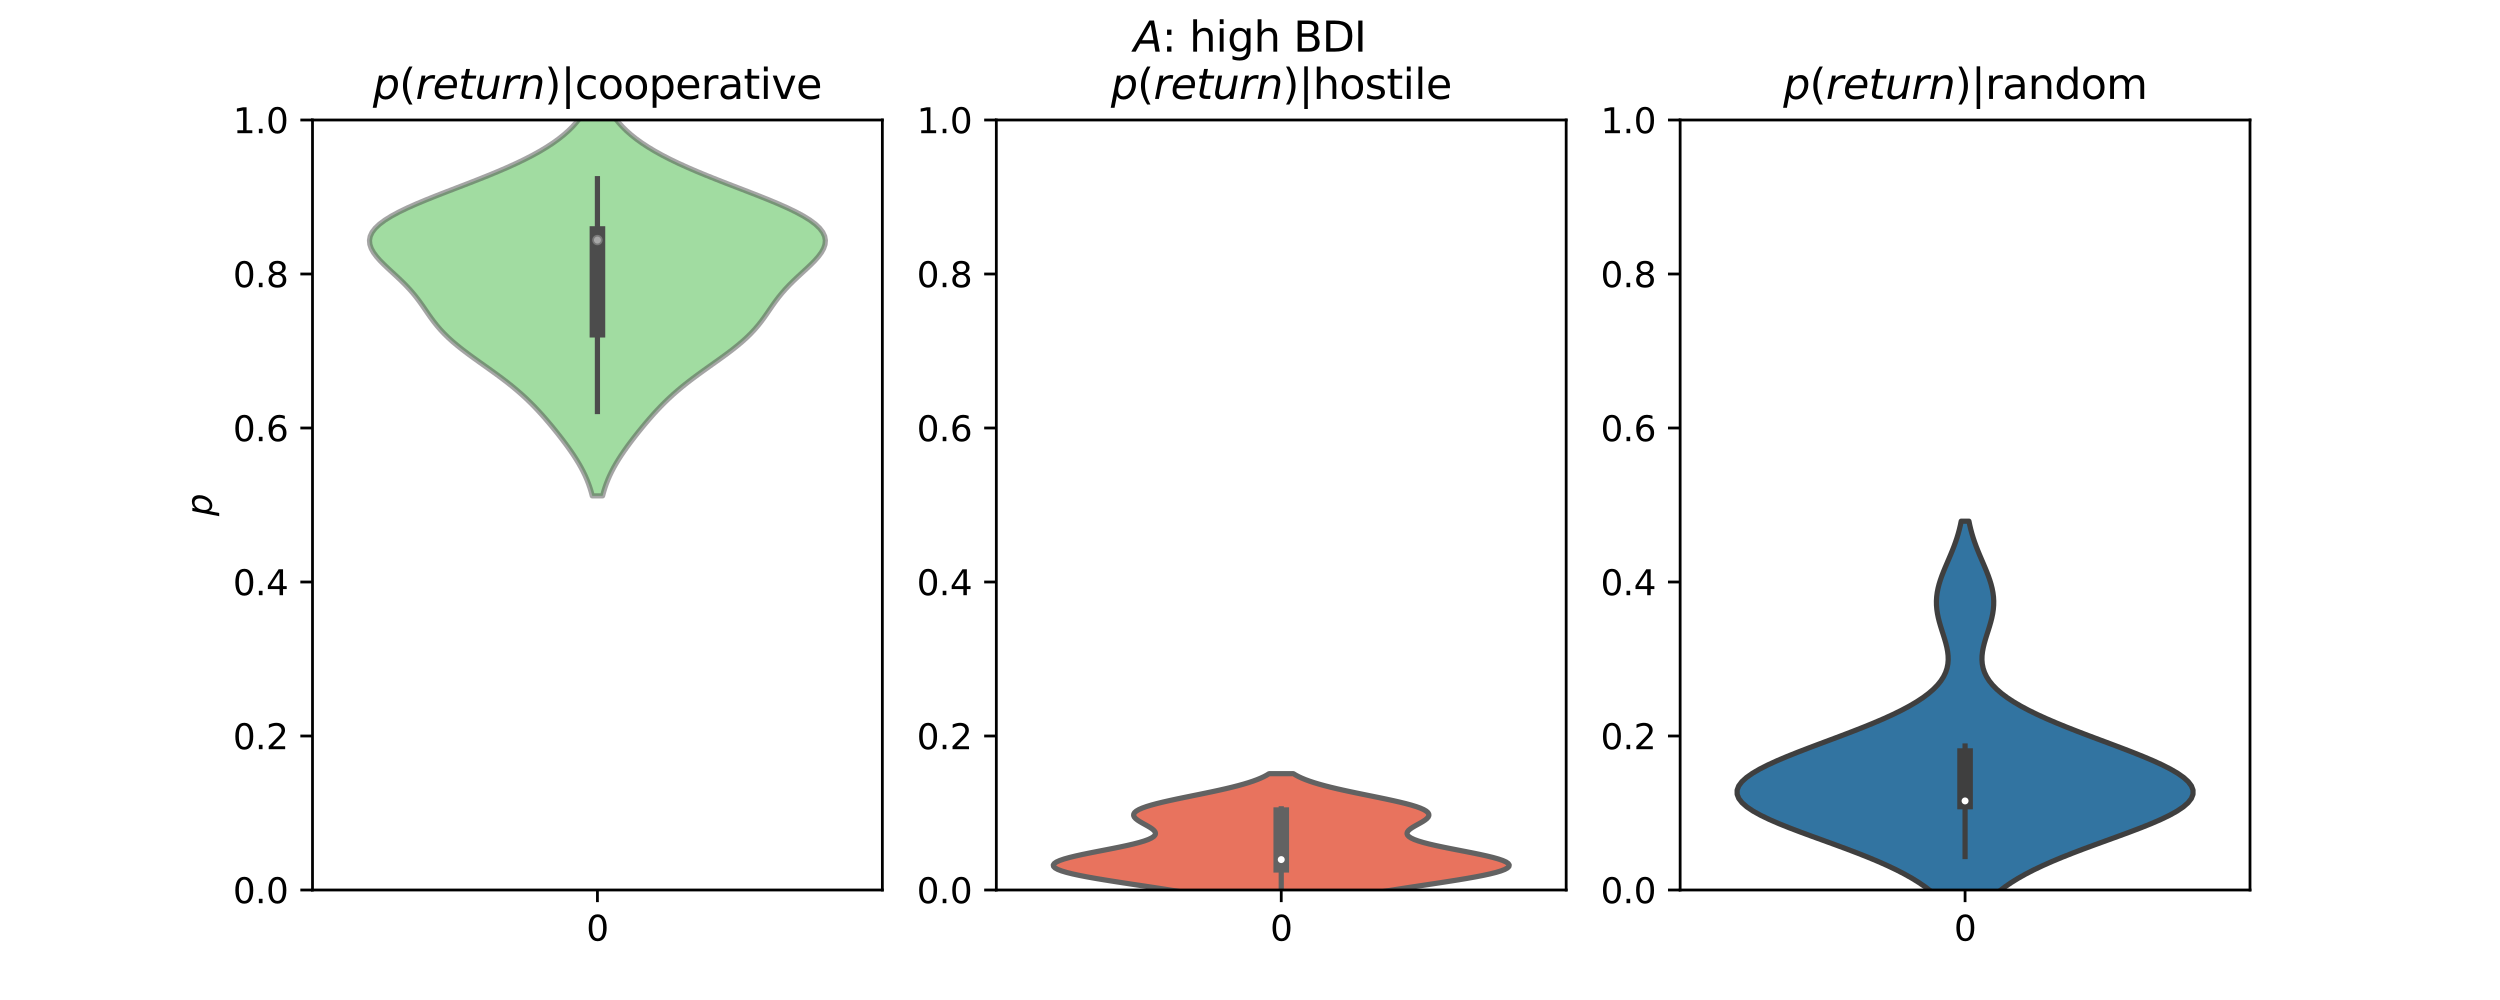 <?xml version="1.0" encoding="utf-8" standalone="no"?>
<!DOCTYPE svg PUBLIC "-//W3C//DTD SVG 1.1//EN"
  "http://www.w3.org/Graphics/SVG/1.1/DTD/svg11.dtd">
<svg xmlns:xlink="http://www.w3.org/1999/xlink" width="720pt" height="288pt" viewBox="0 0 720 288" xmlns="http://www.w3.org/2000/svg" version="1.1">
 <defs>
  <style type="text/css">*{stroke-linejoin: round; stroke-linecap: butt}</style>
 </defs>
 <g id="figure_1">
  <g id="patch_1">
   <path d="M 0 288 
L 720 288 
L 720 0 
L 0 0 
z
" style="fill: #ffffff"/>
  </g>
  <g id="axes_1">
   <g id="patch_2">
    <path d="M 90 256.32 
L 254.118 256.32 
L 254.118 34.56 
L 90 34.56 
z
" style="fill: #ffffff"/>
   </g>
   <g id="PolyCollection_1">
    <defs>
     <path id="m0f8fff7cad" d="M 173.548 -145.197 
L 170.57 -145.197 
L 170.258 -146.364 
L 169.899 -147.532 
L 169.491 -148.7 
L 169.032 -149.868 
L 168.521 -151.036 
L 167.958 -152.204 
L 167.344 -153.372 
L 166.68 -154.54 
L 165.969 -155.708 
L 165.216 -156.876 
L 164.424 -158.044 
L 163.597 -159.212 
L 162.739 -160.379 
L 161.855 -161.547 
L 160.948 -162.715 
L 160.018 -163.883 
L 159.067 -165.051 
L 158.094 -166.219 
L 157.095 -167.387 
L 156.066 -168.555 
L 155.001 -169.723 
L 153.894 -170.891 
L 152.738 -172.059 
L 151.527 -173.227 
L 150.254 -174.395 
L 148.916 -175.562 
L 147.513 -176.73 
L 146.044 -177.898 
L 144.517 -179.066 
L 142.938 -180.234 
L 141.322 -181.402 
L 139.682 -182.57 
L 138.036 -183.738 
L 136.405 -184.906 
L 134.808 -186.074 
L 133.264 -187.242 
L 131.79 -188.41 
L 130.401 -189.577 
L 129.107 -190.745 
L 127.912 -191.913 
L 126.815 -193.081 
L 125.81 -194.249 
L 124.885 -195.417 
L 124.023 -196.585 
L 123.202 -197.753 
L 122.4 -198.921 
L 121.593 -200.089 
L 120.756 -201.257 
L 119.87 -202.425 
L 118.919 -203.593 
L 117.893 -204.76 
L 116.79 -205.928 
L 115.615 -207.096 
L 114.384 -208.264 
L 113.119 -209.432 
L 111.852 -210.6 
L 110.619 -211.768 
L 109.463 -212.936 
L 108.43 -214.104 
L 107.566 -215.272 
L 106.915 -216.44 
L 106.519 -217.608 
L 106.412 -218.775 
L 106.622 -219.943 
L 107.168 -221.111 
L 108.059 -222.279 
L 109.294 -223.447 
L 110.862 -224.615 
L 112.743 -225.783 
L 114.909 -226.951 
L 117.325 -228.119 
L 119.951 -229.287 
L 122.745 -230.455 
L 125.662 -231.623 
L 128.658 -232.791 
L 131.691 -233.958 
L 134.72 -235.126 
L 137.711 -236.294 
L 140.63 -237.462 
L 143.453 -238.63 
L 146.158 -239.798 
L 148.726 -240.966 
L 151.147 -242.134 
L 153.412 -243.302 
L 155.517 -244.47 
L 157.459 -245.638 
L 159.241 -246.806 
L 160.865 -247.973 
L 162.336 -249.141 
L 163.661 -250.309 
L 164.848 -251.477 
L 165.903 -252.645 
L 166.836 -253.813 
L 167.656 -254.981 
L 168.371 -256.149 
L 168.99 -257.317 
L 169.523 -258.485 
L 169.979 -259.653 
L 170.365 -260.821 
L 173.753 -260.821 
L 173.753 -260.821 
L 174.139 -259.653 
L 174.594 -258.485 
L 175.127 -257.317 
L 175.747 -256.149 
L 176.462 -254.981 
L 177.282 -253.813 
L 178.215 -252.645 
L 179.27 -251.477 
L 180.456 -250.309 
L 181.781 -249.141 
L 183.253 -247.973 
L 184.877 -246.806 
L 186.659 -245.638 
L 188.601 -244.47 
L 190.705 -243.302 
L 192.97 -242.134 
L 195.391 -240.966 
L 197.96 -239.798 
L 200.664 -238.63 
L 203.487 -237.462 
L 206.407 -236.294 
L 209.397 -235.126 
L 212.427 -233.958 
L 215.459 -232.791 
L 218.456 -231.623 
L 221.373 -230.455 
L 224.167 -229.287 
L 226.793 -228.119 
L 229.209 -226.951 
L 231.375 -225.783 
L 233.256 -224.615 
L 234.824 -223.447 
L 236.058 -222.279 
L 236.949 -221.111 
L 237.496 -219.943 
L 237.706 -218.775 
L 237.599 -217.608 
L 237.203 -216.44 
L 236.552 -215.272 
L 235.687 -214.104 
L 234.654 -212.936 
L 233.499 -211.768 
L 232.266 -210.6 
L 230.998 -209.432 
L 229.734 -208.264 
L 228.502 -207.096 
L 227.328 -205.928 
L 226.225 -204.76 
L 225.199 -203.593 
L 224.248 -202.425 
L 223.362 -201.257 
L 222.525 -200.089 
L 221.717 -198.921 
L 220.916 -197.753 
L 220.095 -196.585 
L 219.233 -195.417 
L 218.308 -194.249 
L 217.303 -193.081 
L 216.206 -191.913 
L 215.011 -190.745 
L 213.716 -189.577 
L 212.327 -188.41 
L 210.854 -187.242 
L 209.31 -186.074 
L 207.712 -184.906 
L 206.081 -183.738 
L 204.436 -182.57 
L 202.796 -181.402 
L 201.179 -180.234 
L 199.601 -179.066 
L 198.073 -177.898 
L 196.605 -176.73 
L 195.201 -175.562 
L 193.864 -174.395 
L 192.591 -173.227 
L 191.379 -172.059 
L 190.223 -170.891 
L 189.117 -169.723 
L 188.052 -168.555 
L 187.023 -167.387 
L 186.024 -166.219 
L 185.05 -165.051 
L 184.099 -163.883 
L 183.17 -162.715 
L 182.262 -161.547 
L 181.378 -160.379 
L 180.521 -159.212 
L 179.694 -158.044 
L 178.902 -156.876 
L 178.148 -155.708 
L 177.438 -154.54 
L 176.774 -153.372 
L 176.16 -152.204 
L 175.597 -151.036 
L 175.086 -149.868 
L 174.627 -148.7 
L 174.219 -147.532 
L 173.86 -146.364 
L 173.548 -145.197 
z
" style="stroke: #4c4c4c; stroke-opacity: 0.5; stroke-width: 1.5"/>
    </defs>
    <g clip-path="url(#pe99c6ba0ec)">
     <use xlink:href="#m0f8fff7cad" x="0" y="288" style="fill: #45ba45; fill-opacity: 0.5; stroke: #4c4c4c; stroke-opacity: 0.5; stroke-width: 1.5"/>
    </g>
   </g>
   <g id="matplotlib.axis_1">
    <g id="xtick_1">
     <g id="line2d_1">
      <defs>
       <path id="me03b1d74cc" d="M 0 0 
L 0 3.5 
" style="stroke: #000000; stroke-width: 0.8"/>
      </defs>
      <g>
       <use xlink:href="#me03b1d74cc" x="172.059" y="256.32" style="stroke: #000000; stroke-width: 0.8"/>
      </g>
     </g>
     <g id="text_1">
      <!-- 0 -->
      <g transform="translate(168.878 270.918) scale(0.1 -0.1)">
       <defs>
        <path id="DejaVuSans-30" d="M 2034 4250 
Q 1547 4250 1301 3770 
Q 1056 3291 1056 2328 
Q 1056 1369 1301 889 
Q 1547 409 2034 409 
Q 2525 409 2770 889 
Q 3016 1369 3016 2328 
Q 3016 3291 2770 3770 
Q 2525 4250 2034 4250 
z
M 2034 4750 
Q 2819 4750 3233 4129 
Q 3647 3509 3647 2328 
Q 3647 1150 3233 529 
Q 2819 -91 2034 -91 
Q 1250 -91 836 529 
Q 422 1150 422 2328 
Q 422 3509 836 4129 
Q 1250 4750 2034 4750 
z
" transform="scale(0.016)"/>
       </defs>
       <use xlink:href="#DejaVuSans-30"/>
      </g>
     </g>
    </g>
   </g>
   <g id="matplotlib.axis_2">
    <g id="ytick_1">
     <g id="line2d_2">
      <defs>
       <path id="m81d848ef75" d="M 0 0 
L -3.5 0 
" style="stroke: #000000; stroke-width: 0.8"/>
      </defs>
      <g>
       <use xlink:href="#m81d848ef75" x="90" y="256.32" style="stroke: #000000; stroke-width: 0.8"/>
      </g>
     </g>
     <g id="text_2">
      <!-- 0.0 -->
      <g transform="translate(67.097 260.119) scale(0.1 -0.1)">
       <defs>
        <path id="DejaVuSans-2e" d="M 684 794 
L 1344 794 
L 1344 0 
L 684 0 
L 684 794 
z
" transform="scale(0.016)"/>
       </defs>
       <use xlink:href="#DejaVuSans-30"/>
       <use xlink:href="#DejaVuSans-2e" x="63.623"/>
       <use xlink:href="#DejaVuSans-30" x="95.41"/>
      </g>
     </g>
    </g>
    <g id="ytick_2">
     <g id="line2d_3">
      <g>
       <use xlink:href="#m81d848ef75" x="90" y="211.968" style="stroke: #000000; stroke-width: 0.8"/>
      </g>
     </g>
     <g id="text_3">
      <!-- 0.2 -->
      <g transform="translate(67.097 215.767) scale(0.1 -0.1)">
       <defs>
        <path id="DejaVuSans-32" d="M 1228 531 
L 3431 531 
L 3431 0 
L 469 0 
L 469 531 
Q 828 903 1448 1529 
Q 2069 2156 2228 2338 
Q 2531 2678 2651 2914 
Q 2772 3150 2772 3378 
Q 2772 3750 2511 3984 
Q 2250 4219 1831 4219 
Q 1534 4219 1204 4116 
Q 875 4013 500 3803 
L 500 4441 
Q 881 4594 1212 4672 
Q 1544 4750 1819 4750 
Q 2544 4750 2975 4387 
Q 3406 4025 3406 3419 
Q 3406 3131 3298 2873 
Q 3191 2616 2906 2266 
Q 2828 2175 2409 1742 
Q 1991 1309 1228 531 
z
" transform="scale(0.016)"/>
       </defs>
       <use xlink:href="#DejaVuSans-30"/>
       <use xlink:href="#DejaVuSans-2e" x="63.623"/>
       <use xlink:href="#DejaVuSans-32" x="95.41"/>
      </g>
     </g>
    </g>
    <g id="ytick_3">
     <g id="line2d_4">
      <g>
       <use xlink:href="#m81d848ef75" x="90" y="167.616" style="stroke: #000000; stroke-width: 0.8"/>
      </g>
     </g>
     <g id="text_4">
      <!-- 0.4 -->
      <g transform="translate(67.097 171.415) scale(0.1 -0.1)">
       <defs>
        <path id="DejaVuSans-34" d="M 2419 4116 
L 825 1625 
L 2419 1625 
L 2419 4116 
z
M 2253 4666 
L 3047 4666 
L 3047 1625 
L 3713 1625 
L 3713 1100 
L 3047 1100 
L 3047 0 
L 2419 0 
L 2419 1100 
L 313 1100 
L 313 1709 
L 2253 4666 
z
" transform="scale(0.016)"/>
       </defs>
       <use xlink:href="#DejaVuSans-30"/>
       <use xlink:href="#DejaVuSans-2e" x="63.623"/>
       <use xlink:href="#DejaVuSans-34" x="95.41"/>
      </g>
     </g>
    </g>
    <g id="ytick_4">
     <g id="line2d_5">
      <g>
       <use xlink:href="#m81d848ef75" x="90" y="123.264" style="stroke: #000000; stroke-width: 0.8"/>
      </g>
     </g>
     <g id="text_5">
      <!-- 0.6 -->
      <g transform="translate(67.097 127.063) scale(0.1 -0.1)">
       <defs>
        <path id="DejaVuSans-36" d="M 2113 2584 
Q 1688 2584 1439 2293 
Q 1191 2003 1191 1497 
Q 1191 994 1439 701 
Q 1688 409 2113 409 
Q 2538 409 2786 701 
Q 3034 994 3034 1497 
Q 3034 2003 2786 2293 
Q 2538 2584 2113 2584 
z
M 3366 4563 
L 3366 3988 
Q 3128 4100 2886 4159 
Q 2644 4219 2406 4219 
Q 1781 4219 1451 3797 
Q 1122 3375 1075 2522 
Q 1259 2794 1537 2939 
Q 1816 3084 2150 3084 
Q 2853 3084 3261 2657 
Q 3669 2231 3669 1497 
Q 3669 778 3244 343 
Q 2819 -91 2113 -91 
Q 1303 -91 875 529 
Q 447 1150 447 2328 
Q 447 3434 972 4092 
Q 1497 4750 2381 4750 
Q 2619 4750 2861 4703 
Q 3103 4656 3366 4563 
z
" transform="scale(0.016)"/>
       </defs>
       <use xlink:href="#DejaVuSans-30"/>
       <use xlink:href="#DejaVuSans-2e" x="63.623"/>
       <use xlink:href="#DejaVuSans-36" x="95.41"/>
      </g>
     </g>
    </g>
    <g id="ytick_5">
     <g id="line2d_6">
      <g>
       <use xlink:href="#m81d848ef75" x="90" y="78.912" style="stroke: #000000; stroke-width: 0.8"/>
      </g>
     </g>
     <g id="text_6">
      <!-- 0.8 -->
      <g transform="translate(67.097 82.711) scale(0.1 -0.1)">
       <defs>
        <path id="DejaVuSans-38" d="M 2034 2216 
Q 1584 2216 1326 1975 
Q 1069 1734 1069 1313 
Q 1069 891 1326 650 
Q 1584 409 2034 409 
Q 2484 409 2743 651 
Q 3003 894 3003 1313 
Q 3003 1734 2745 1975 
Q 2488 2216 2034 2216 
z
M 1403 2484 
Q 997 2584 770 2862 
Q 544 3141 544 3541 
Q 544 4100 942 4425 
Q 1341 4750 2034 4750 
Q 2731 4750 3128 4425 
Q 3525 4100 3525 3541 
Q 3525 3141 3298 2862 
Q 3072 2584 2669 2484 
Q 3125 2378 3379 2068 
Q 3634 1759 3634 1313 
Q 3634 634 3220 271 
Q 2806 -91 2034 -91 
Q 1263 -91 848 271 
Q 434 634 434 1313 
Q 434 1759 690 2068 
Q 947 2378 1403 2484 
z
M 1172 3481 
Q 1172 3119 1398 2916 
Q 1625 2713 2034 2713 
Q 2441 2713 2670 2916 
Q 2900 3119 2900 3481 
Q 2900 3844 2670 4047 
Q 2441 4250 2034 4250 
Q 1625 4250 1398 4047 
Q 1172 3844 1172 3481 
z
" transform="scale(0.016)"/>
       </defs>
       <use xlink:href="#DejaVuSans-30"/>
       <use xlink:href="#DejaVuSans-2e" x="63.623"/>
       <use xlink:href="#DejaVuSans-38" x="95.41"/>
      </g>
     </g>
    </g>
    <g id="ytick_6">
     <g id="line2d_7">
      <g>
       <use xlink:href="#m81d848ef75" x="90" y="34.56" style="stroke: #000000; stroke-width: 0.8"/>
      </g>
     </g>
     <g id="text_7">
      <!-- 1.0 -->
      <g transform="translate(67.097 38.359) scale(0.1 -0.1)">
       <defs>
        <path id="DejaVuSans-31" d="M 794 531 
L 1825 531 
L 1825 4091 
L 703 3866 
L 703 4441 
L 1819 4666 
L 2450 4666 
L 2450 531 
L 3481 531 
L 3481 0 
L 794 0 
L 794 531 
z
" transform="scale(0.016)"/>
       </defs>
       <use xlink:href="#DejaVuSans-31"/>
       <use xlink:href="#DejaVuSans-2e" x="63.623"/>
       <use xlink:href="#DejaVuSans-30" x="95.41"/>
      </g>
     </g>
    </g>
    <g id="text_8">
     <!-- $p$ -->
     <g transform="translate(60.997 148.64) rotate(-90) scale(0.1 -0.1)">
      <defs>
       <path id="DejaVuSans-Oblique-70" d="M 3175 2156 
Q 3175 2616 2975 2859 
Q 2775 3103 2400 3103 
Q 2144 3103 1911 2972 
Q 1678 2841 1497 2591 
Q 1319 2344 1212 1994 
Q 1106 1644 1106 1300 
Q 1106 863 1306 627 
Q 1506 391 1875 391 
Q 2147 391 2380 519 
Q 2613 647 2778 891 
Q 2956 1147 3065 1494 
Q 3175 1841 3175 2156 
z
M 1394 2969 
Q 1625 3272 1939 3428 
Q 2253 3584 2638 3584 
Q 3175 3584 3472 3232 
Q 3769 2881 3769 2247 
Q 3769 1728 3584 1258 
Q 3400 788 3053 416 
Q 2822 169 2531 39 
Q 2241 -91 1919 -91 
Q 1547 -91 1294 64 
Q 1041 219 916 525 
L 556 -1331 
L -19 -1331 
L 922 3500 
L 1497 3500 
L 1394 2969 
z
" transform="scale(0.016)"/>
      </defs>
      <use xlink:href="#DejaVuSans-Oblique-70"/>
     </g>
    </g>
   </g>
   <g id="line2d_8">
    <path d="M 172.059 118.52 
L 172.059 51.462 
" clip-path="url(#pe99c6ba0ec)" style="fill: none; stroke: #4c4c4c; stroke-width: 1.5; stroke-linecap: square"/>
   </g>
   <g id="line2d_9">
    <path d="M 172.059 94.964 
L 172.059 67.39 
" clip-path="url(#pe99c6ba0ec)" style="fill: none; stroke: #4c4c4c; stroke-width: 4.5; stroke-linecap: square"/>
   </g>
   <g id="patch_3">
    <path d="M 90 256.32 
L 90 34.56 
" style="fill: none; stroke: #000000; stroke-width: 0.8; stroke-linejoin: miter; stroke-linecap: square"/>
   </g>
   <g id="patch_4">
    <path d="M 254.118 256.32 
L 254.118 34.56 
" style="fill: none; stroke: #000000; stroke-width: 0.8; stroke-linejoin: miter; stroke-linecap: square"/>
   </g>
   <g id="patch_5">
    <path d="M 90 256.32 
L 254.118 256.32 
" style="fill: none; stroke: #000000; stroke-width: 0.8; stroke-linejoin: miter; stroke-linecap: square"/>
   </g>
   <g id="patch_6">
    <path d="M 90 34.56 
L 254.118 34.56 
" style="fill: none; stroke: #000000; stroke-width: 0.8; stroke-linejoin: miter; stroke-linecap: square"/>
   </g>
   <g id="PathCollection_1">
    <defs>
     <path id="mb2cded5c9d" d="M 0 1.5 
C 0.398 1.5 0.779 1.342 1.061 1.061 
C 1.342 0.779 1.5 0.398 1.5 0 
C 1.5 -0.398 1.342 -0.779 1.061 -1.061 
C 0.779 -1.342 0.398 -1.5 0 -1.5 
C -0.398 -1.5 -0.779 -1.342 -1.061 -1.061 
C -1.342 -0.779 -1.5 -0.398 -1.5 0 
C -1.5 0.398 -1.342 0.779 -1.061 1.061 
C -0.779 1.342 -0.398 1.5 0 1.5 
z
" style="stroke: #4c4c4c; stroke-opacity: 0.5"/>
    </defs>
    <g clip-path="url(#pe99c6ba0ec)">
     <use xlink:href="#mb2cded5c9d" x="172.059" y="69.138" style="fill: #ffffff; fill-opacity: 0.5; stroke: #4c4c4c; stroke-opacity: 0.5"/>
    </g>
   </g>
   <g id="text_9">
    <!-- $p(return)$|cooperative -->
    <g transform="translate(107.379 28.56) scale(0.12 -0.12)">
     <defs>
      <path id="DejaVuSans-28" d="M 1984 4856 
Q 1566 4138 1362 3434 
Q 1159 2731 1159 2009 
Q 1159 1288 1364 580 
Q 1569 -128 1984 -844 
L 1484 -844 
Q 1016 -109 783 600 
Q 550 1309 550 2009 
Q 550 2706 781 3412 
Q 1013 4119 1484 4856 
L 1984 4856 
z
" transform="scale(0.016)"/>
      <path id="DejaVuSans-Oblique-72" d="M 2853 2969 
Q 2766 3016 2653 3041 
Q 2541 3066 2413 3066 
Q 1953 3066 1609 2717 
Q 1266 2369 1153 1784 
L 800 0 
L 225 0 
L 909 3500 
L 1484 3500 
L 1375 2956 
Q 1603 3259 1920 3421 
Q 2238 3584 2597 3584 
Q 2691 3584 2781 3573 
Q 2872 3563 2963 3538 
L 2853 2969 
z
" transform="scale(0.016)"/>
      <path id="DejaVuSans-Oblique-65" d="M 3078 2063 
Q 3088 2113 3092 2166 
Q 3097 2219 3097 2272 
Q 3097 2653 2873 2875 
Q 2650 3097 2266 3097 
Q 1838 3097 1509 2826 
Q 1181 2556 1013 2059 
L 3078 2063 
z
M 3578 1613 
L 903 1613 
Q 884 1494 878 1425 
Q 872 1356 872 1306 
Q 872 872 1139 634 
Q 1406 397 1894 397 
Q 2269 397 2603 481 
Q 2938 566 3225 728 
L 3116 159 
Q 2806 34 2476 -28 
Q 2147 -91 1806 -91 
Q 1078 -91 686 257 
Q 294 606 294 1247 
Q 294 1794 489 2264 
Q 684 2734 1063 3103 
Q 1306 3334 1642 3459 
Q 1978 3584 2356 3584 
Q 2950 3584 3301 3228 
Q 3653 2872 3653 2272 
Q 3653 2128 3634 1964 
Q 3616 1800 3578 1613 
z
" transform="scale(0.016)"/>
      <path id="DejaVuSans-Oblique-74" d="M 2706 3500 
L 2619 3053 
L 1472 3053 
L 1100 1153 
Q 1081 1047 1072 975 
Q 1063 903 1063 863 
Q 1063 663 1183 572 
Q 1303 481 1569 481 
L 2150 481 
L 2053 0 
L 1503 0 
Q 991 0 739 200 
Q 488 400 488 806 
Q 488 878 497 964 
Q 506 1050 525 1153 
L 897 3053 
L 409 3053 
L 500 3500 
L 978 3500 
L 1172 4494 
L 1747 4494 
L 1556 3500 
L 2706 3500 
z
" transform="scale(0.016)"/>
      <path id="DejaVuSans-Oblique-75" d="M 428 1388 
L 838 3500 
L 1416 3500 
L 1006 1409 
Q 975 1256 961 1147 
Q 947 1038 947 966 
Q 947 700 1109 554 
Q 1272 409 1569 409 
Q 2031 409 2368 721 
Q 2706 1034 2809 1563 
L 3194 3500 
L 3769 3500 
L 3091 0 
L 2516 0 
L 2631 550 
Q 2388 244 2052 76 
Q 1716 -91 1338 -91 
Q 878 -91 622 161 
Q 366 413 366 863 
Q 366 956 381 1097 
Q 397 1238 428 1388 
z
" transform="scale(0.016)"/>
      <path id="DejaVuSans-Oblique-6e" d="M 3566 2113 
L 3156 0 
L 2578 0 
L 2988 2091 
Q 3016 2238 3031 2350 
Q 3047 2463 3047 2528 
Q 3047 2791 2881 2937 
Q 2716 3084 2419 3084 
Q 1956 3084 1622 2776 
Q 1288 2469 1184 1941 
L 800 0 
L 225 0 
L 903 3500 
L 1478 3500 
L 1363 2950 
Q 1603 3253 1940 3418 
Q 2278 3584 2650 3584 
Q 3113 3584 3367 3334 
Q 3622 3084 3622 2631 
Q 3622 2519 3608 2391 
Q 3594 2263 3566 2113 
z
" transform="scale(0.016)"/>
      <path id="DejaVuSans-29" d="M 513 4856 
L 1013 4856 
Q 1481 4119 1714 3412 
Q 1947 2706 1947 2009 
Q 1947 1309 1714 600 
Q 1481 -109 1013 -844 
L 513 -844 
Q 928 -128 1133 580 
Q 1338 1288 1338 2009 
Q 1338 2731 1133 3434 
Q 928 4138 513 4856 
z
" transform="scale(0.016)"/>
      <path id="DejaVuSans-7c" d="M 1344 4891 
L 1344 -1509 
L 813 -1509 
L 813 4891 
L 1344 4891 
z
" transform="scale(0.016)"/>
      <path id="DejaVuSans-63" d="M 3122 3366 
L 3122 2828 
Q 2878 2963 2633 3030 
Q 2388 3097 2138 3097 
Q 1578 3097 1268 2742 
Q 959 2388 959 1747 
Q 959 1106 1268 751 
Q 1578 397 2138 397 
Q 2388 397 2633 464 
Q 2878 531 3122 666 
L 3122 134 
Q 2881 22 2623 -34 
Q 2366 -91 2075 -91 
Q 1284 -91 818 406 
Q 353 903 353 1747 
Q 353 2603 823 3093 
Q 1294 3584 2113 3584 
Q 2378 3584 2631 3529 
Q 2884 3475 3122 3366 
z
" transform="scale(0.016)"/>
      <path id="DejaVuSans-6f" d="M 1959 3097 
Q 1497 3097 1228 2736 
Q 959 2375 959 1747 
Q 959 1119 1226 758 
Q 1494 397 1959 397 
Q 2419 397 2687 759 
Q 2956 1122 2956 1747 
Q 2956 2369 2687 2733 
Q 2419 3097 1959 3097 
z
M 1959 3584 
Q 2709 3584 3137 3096 
Q 3566 2609 3566 1747 
Q 3566 888 3137 398 
Q 2709 -91 1959 -91 
Q 1206 -91 779 398 
Q 353 888 353 1747 
Q 353 2609 779 3096 
Q 1206 3584 1959 3584 
z
" transform="scale(0.016)"/>
      <path id="DejaVuSans-70" d="M 1159 525 
L 1159 -1331 
L 581 -1331 
L 581 3500 
L 1159 3500 
L 1159 2969 
Q 1341 3281 1617 3432 
Q 1894 3584 2278 3584 
Q 2916 3584 3314 3078 
Q 3713 2572 3713 1747 
Q 3713 922 3314 415 
Q 2916 -91 2278 -91 
Q 1894 -91 1617 61 
Q 1341 213 1159 525 
z
M 3116 1747 
Q 3116 2381 2855 2742 
Q 2594 3103 2138 3103 
Q 1681 3103 1420 2742 
Q 1159 2381 1159 1747 
Q 1159 1113 1420 752 
Q 1681 391 2138 391 
Q 2594 391 2855 752 
Q 3116 1113 3116 1747 
z
" transform="scale(0.016)"/>
      <path id="DejaVuSans-65" d="M 3597 1894 
L 3597 1613 
L 953 1613 
Q 991 1019 1311 708 
Q 1631 397 2203 397 
Q 2534 397 2845 478 
Q 3156 559 3463 722 
L 3463 178 
Q 3153 47 2828 -22 
Q 2503 -91 2169 -91 
Q 1331 -91 842 396 
Q 353 884 353 1716 
Q 353 2575 817 3079 
Q 1281 3584 2069 3584 
Q 2775 3584 3186 3129 
Q 3597 2675 3597 1894 
z
M 3022 2063 
Q 3016 2534 2758 2815 
Q 2500 3097 2075 3097 
Q 1594 3097 1305 2825 
Q 1016 2553 972 2059 
L 3022 2063 
z
" transform="scale(0.016)"/>
      <path id="DejaVuSans-72" d="M 2631 2963 
Q 2534 3019 2420 3045 
Q 2306 3072 2169 3072 
Q 1681 3072 1420 2755 
Q 1159 2438 1159 1844 
L 1159 0 
L 581 0 
L 581 3500 
L 1159 3500 
L 1159 2956 
Q 1341 3275 1631 3429 
Q 1922 3584 2338 3584 
Q 2397 3584 2469 3576 
Q 2541 3569 2628 3553 
L 2631 2963 
z
" transform="scale(0.016)"/>
      <path id="DejaVuSans-61" d="M 2194 1759 
Q 1497 1759 1228 1600 
Q 959 1441 959 1056 
Q 959 750 1161 570 
Q 1363 391 1709 391 
Q 2188 391 2477 730 
Q 2766 1069 2766 1631 
L 2766 1759 
L 2194 1759 
z
M 3341 1997 
L 3341 0 
L 2766 0 
L 2766 531 
Q 2569 213 2275 61 
Q 1981 -91 1556 -91 
Q 1019 -91 701 211 
Q 384 513 384 1019 
Q 384 1609 779 1909 
Q 1175 2209 1959 2209 
L 2766 2209 
L 2766 2266 
Q 2766 2663 2505 2880 
Q 2244 3097 1772 3097 
Q 1472 3097 1187 3025 
Q 903 2953 641 2809 
L 641 3341 
Q 956 3463 1253 3523 
Q 1550 3584 1831 3584 
Q 2591 3584 2966 3190 
Q 3341 2797 3341 1997 
z
" transform="scale(0.016)"/>
      <path id="DejaVuSans-74" d="M 1172 4494 
L 1172 3500 
L 2356 3500 
L 2356 3053 
L 1172 3053 
L 1172 1153 
Q 1172 725 1289 603 
Q 1406 481 1766 481 
L 2356 481 
L 2356 0 
L 1766 0 
Q 1100 0 847 248 
Q 594 497 594 1153 
L 594 3053 
L 172 3053 
L 172 3500 
L 594 3500 
L 594 4494 
L 1172 4494 
z
" transform="scale(0.016)"/>
      <path id="DejaVuSans-69" d="M 603 3500 
L 1178 3500 
L 1178 0 
L 603 0 
L 603 3500 
z
M 603 4863 
L 1178 4863 
L 1178 4134 
L 603 4134 
L 603 4863 
z
" transform="scale(0.016)"/>
      <path id="DejaVuSans-76" d="M 191 3500 
L 800 3500 
L 1894 563 
L 2988 3500 
L 3597 3500 
L 2284 0 
L 1503 0 
L 191 3500 
z
" transform="scale(0.016)"/>
     </defs>
     <use xlink:href="#DejaVuSans-Oblique-70" transform="translate(0 0.578)"/>
     <use xlink:href="#DejaVuSans-28" transform="translate(63.477 0.578)"/>
     <use xlink:href="#DejaVuSans-Oblique-72" transform="translate(102.49 0.578)"/>
     <use xlink:href="#DejaVuSans-Oblique-65" transform="translate(143.604 0.578)"/>
     <use xlink:href="#DejaVuSans-Oblique-74" transform="translate(205.127 0.578)"/>
     <use xlink:href="#DejaVuSans-Oblique-75" transform="translate(244.336 0.578)"/>
     <use xlink:href="#DejaVuSans-Oblique-72" transform="translate(307.715 0.578)"/>
     <use xlink:href="#DejaVuSans-Oblique-6e" transform="translate(348.828 0.578)"/>
     <use xlink:href="#DejaVuSans-29" transform="translate(412.207 0.578)"/>
     <use xlink:href="#DejaVuSans-7c" transform="translate(451.221 0.578)"/>
     <use xlink:href="#DejaVuSans-63" transform="translate(484.912 0.578)"/>
     <use xlink:href="#DejaVuSans-6f" transform="translate(539.893 0.578)"/>
     <use xlink:href="#DejaVuSans-6f" transform="translate(601.074 0.578)"/>
     <use xlink:href="#DejaVuSans-70" transform="translate(662.256 0.578)"/>
     <use xlink:href="#DejaVuSans-65" transform="translate(725.732 0.578)"/>
     <use xlink:href="#DejaVuSans-72" transform="translate(787.256 0.578)"/>
     <use xlink:href="#DejaVuSans-61" transform="translate(828.369 0.578)"/>
     <use xlink:href="#DejaVuSans-74" transform="translate(889.648 0.578)"/>
     <use xlink:href="#DejaVuSans-69" transform="translate(928.857 0.578)"/>
     <use xlink:href="#DejaVuSans-76" transform="translate(956.641 0.578)"/>
     <use xlink:href="#DejaVuSans-65" transform="translate(1015.82 0.578)"/>
    </g>
   </g>
  </g>
  <g id="axes_2">
   <g id="patch_7">
    <path d="M 286.941 256.32 
L 451.059 256.32 
L 451.059 34.56 
L 286.941 34.56 
z
" style="fill: #ffffff"/>
   </g>
   <g id="PolyCollection_2">
    <defs>
     <path id="ma80ab6a9e2" d="M 370.811 -22.513 
L 367.189 -22.513 
L 366.816 -22.944 
L 366.382 -23.375 
L 365.878 -23.806 
L 365.298 -24.237 
L 364.634 -24.668 
L 363.878 -25.099 
L 363.023 -25.53 
L 362.059 -25.961 
L 360.981 -26.392 
L 359.781 -26.823 
L 358.453 -27.254 
L 356.992 -27.685 
L 355.392 -28.116 
L 353.651 -28.547 
L 351.767 -28.978 
L 349.741 -29.409 
L 347.575 -29.84 
L 345.275 -30.271 
L 342.847 -30.702 
L 340.303 -31.133 
L 337.657 -31.564 
L 334.925 -31.995 
L 332.129 -32.426 
L 329.292 -32.857 
L 326.442 -33.288 
L 323.609 -33.719 
L 320.826 -34.15 
L 318.129 -34.581 
L 315.553 -35.012 
L 313.135 -35.443 
L 310.912 -35.874 
L 308.92 -36.305 
L 307.191 -36.736 
L 305.755 -37.167 
L 304.637 -37.598 
L 303.857 -38.029 
L 303.427 -38.46 
L 303.353 -38.891 
L 303.634 -39.322 
L 304.261 -39.753 
L 305.216 -40.184 
L 306.474 -40.615 
L 308.003 -41.046 
L 309.765 -41.477 
L 311.714 -41.908 
L 313.804 -42.339 
L 315.982 -42.77 
L 318.197 -43.201 
L 320.395 -43.632 
L 322.526 -44.063 
L 324.543 -44.494 
L 326.401 -44.925 
L 328.063 -45.356 
L 329.5 -45.787 
L 330.688 -46.218 
L 331.612 -46.649 
L 332.267 -47.08 
L 332.656 -47.511 
L 332.789 -47.942 
L 332.687 -48.373 
L 332.375 -48.804 
L 331.888 -49.235 
L 331.262 -49.666 
L 330.54 -50.097 
L 329.767 -50.528 
L 328.988 -50.959 
L 328.248 -51.39 
L 327.591 -51.821 
L 327.055 -52.252 
L 326.677 -52.683 
L 326.487 -53.114 
L 326.509 -53.546 
L 326.759 -53.977 
L 327.248 -54.408 
L 327.978 -54.839 
L 328.945 -55.27 
L 330.139 -55.701 
L 331.543 -56.132 
L 333.135 -56.563 
L 334.89 -56.994 
L 336.779 -57.425 
L 338.771 -57.856 
L 340.836 -58.287 
L 342.94 -58.718 
L 345.055 -59.149 
L 347.151 -59.58 
L 349.203 -60.011 
L 351.188 -60.442 
L 353.086 -60.873 
L 354.881 -61.304 
L 356.561 -61.735 
L 358.119 -62.166 
L 359.548 -62.597 
L 360.847 -63.028 
L 362.017 -63.459 
L 363.061 -63.89 
L 363.985 -64.321 
L 364.795 -64.752 
L 365.498 -65.183 
L 372.502 -65.183 
L 372.502 -65.183 
L 373.205 -64.752 
L 374.015 -64.321 
L 374.939 -63.89 
L 375.983 -63.459 
L 377.153 -63.028 
L 378.452 -62.597 
L 379.881 -62.166 
L 381.439 -61.735 
L 383.119 -61.304 
L 384.914 -60.873 
L 386.812 -60.442 
L 388.797 -60.011 
L 390.849 -59.58 
L 392.945 -59.149 
L 395.06 -58.718 
L 397.164 -58.287 
L 399.229 -57.856 
L 401.221 -57.425 
L 403.11 -56.994 
L 404.865 -56.563 
L 406.457 -56.132 
L 407.861 -55.701 
L 409.055 -55.27 
L 410.022 -54.839 
L 410.752 -54.408 
L 411.241 -53.977 
L 411.491 -53.546 
L 411.513 -53.114 
L 411.323 -52.683 
L 410.945 -52.252 
L 410.409 -51.821 
L 409.752 -51.39 
L 409.012 -50.959 
L 408.233 -50.528 
L 407.46 -50.097 
L 406.738 -49.666 
L 406.112 -49.235 
L 405.625 -48.804 
L 405.313 -48.373 
L 405.211 -47.942 
L 405.344 -47.511 
L 405.733 -47.08 
L 406.388 -46.649 
L 407.312 -46.218 
L 408.5 -45.787 
L 409.937 -45.356 
L 411.599 -44.925 
L 413.457 -44.494 
L 415.474 -44.063 
L 417.605 -43.632 
L 419.803 -43.201 
L 422.018 -42.77 
L 424.196 -42.339 
L 426.286 -41.908 
L 428.235 -41.477 
L 429.997 -41.046 
L 431.526 -40.615 
L 432.784 -40.184 
L 433.739 -39.753 
L 434.366 -39.322 
L 434.647 -38.891 
L 434.573 -38.46 
L 434.143 -38.029 
L 433.363 -37.598 
L 432.245 -37.167 
L 430.809 -36.736 
L 429.08 -36.305 
L 427.088 -35.874 
L 424.865 -35.443 
L 422.447 -35.012 
L 419.871 -34.581 
L 417.174 -34.15 
L 414.391 -33.719 
L 411.558 -33.288 
L 408.708 -32.857 
L 405.871 -32.426 
L 403.075 -31.995 
L 400.343 -31.564 
L 397.697 -31.133 
L 395.153 -30.702 
L 392.725 -30.271 
L 390.425 -29.84 
L 388.259 -29.409 
L 386.233 -28.978 
L 384.349 -28.547 
L 382.608 -28.116 
L 381.008 -27.685 
L 379.547 -27.254 
L 378.219 -26.823 
L 377.019 -26.392 
L 375.941 -25.961 
L 374.977 -25.53 
L 374.122 -25.099 
L 373.366 -24.668 
L 372.702 -24.237 
L 372.122 -23.806 
L 371.618 -23.375 
L 371.184 -22.944 
L 370.811 -22.513 
z
" style="stroke: #626262; stroke-width: 1.5"/>
    </defs>
    <g clip-path="url(#pbc808869a0)">
     <use xlink:href="#ma80ab6a9e2" x="0" y="288" style="fill: #e8735e; stroke: #626262; stroke-width: 1.5"/>
    </g>
   </g>
   <g id="matplotlib.axis_3">
    <g id="xtick_2">
     <g id="line2d_10">
      <g>
       <use xlink:href="#me03b1d74cc" x="369" y="256.32" style="stroke: #000000; stroke-width: 0.8"/>
      </g>
     </g>
     <g id="text_10">
      <!-- 0 -->
      <g transform="translate(365.819 270.918) scale(0.1 -0.1)">
       <use xlink:href="#DejaVuSans-30"/>
      </g>
     </g>
    </g>
   </g>
   <g id="matplotlib.axis_4">
    <g id="ytick_7">
     <g id="line2d_11">
      <g>
       <use xlink:href="#m81d848ef75" x="286.941" y="256.32" style="stroke: #000000; stroke-width: 0.8"/>
      </g>
     </g>
     <g id="text_11">
      <!-- 0.0 -->
      <g transform="translate(264.038 260.119) scale(0.1 -0.1)">
       <use xlink:href="#DejaVuSans-30"/>
       <use xlink:href="#DejaVuSans-2e" x="63.623"/>
       <use xlink:href="#DejaVuSans-30" x="95.41"/>
      </g>
     </g>
    </g>
    <g id="ytick_8">
     <g id="line2d_12">
      <g>
       <use xlink:href="#m81d848ef75" x="286.941" y="211.968" style="stroke: #000000; stroke-width: 0.8"/>
      </g>
     </g>
     <g id="text_12">
      <!-- 0.2 -->
      <g transform="translate(264.038 215.767) scale(0.1 -0.1)">
       <use xlink:href="#DejaVuSans-30"/>
       <use xlink:href="#DejaVuSans-2e" x="63.623"/>
       <use xlink:href="#DejaVuSans-32" x="95.41"/>
      </g>
     </g>
    </g>
    <g id="ytick_9">
     <g id="line2d_13">
      <g>
       <use xlink:href="#m81d848ef75" x="286.941" y="167.616" style="stroke: #000000; stroke-width: 0.8"/>
      </g>
     </g>
     <g id="text_13">
      <!-- 0.4 -->
      <g transform="translate(264.038 171.415) scale(0.1 -0.1)">
       <use xlink:href="#DejaVuSans-30"/>
       <use xlink:href="#DejaVuSans-2e" x="63.623"/>
       <use xlink:href="#DejaVuSans-34" x="95.41"/>
      </g>
     </g>
    </g>
    <g id="ytick_10">
     <g id="line2d_14">
      <g>
       <use xlink:href="#m81d848ef75" x="286.941" y="123.264" style="stroke: #000000; stroke-width: 0.8"/>
      </g>
     </g>
     <g id="text_14">
      <!-- 0.6 -->
      <g transform="translate(264.038 127.063) scale(0.1 -0.1)">
       <use xlink:href="#DejaVuSans-30"/>
       <use xlink:href="#DejaVuSans-2e" x="63.623"/>
       <use xlink:href="#DejaVuSans-36" x="95.41"/>
      </g>
     </g>
    </g>
    <g id="ytick_11">
     <g id="line2d_15">
      <g>
       <use xlink:href="#m81d848ef75" x="286.941" y="78.912" style="stroke: #000000; stroke-width: 0.8"/>
      </g>
     </g>
     <g id="text_15">
      <!-- 0.8 -->
      <g transform="translate(264.038 82.711) scale(0.1 -0.1)">
       <use xlink:href="#DejaVuSans-30"/>
       <use xlink:href="#DejaVuSans-2e" x="63.623"/>
       <use xlink:href="#DejaVuSans-38" x="95.41"/>
      </g>
     </g>
    </g>
    <g id="ytick_12">
     <g id="line2d_16">
      <g>
       <use xlink:href="#m81d848ef75" x="286.941" y="34.56" style="stroke: #000000; stroke-width: 0.8"/>
      </g>
     </g>
     <g id="text_16">
      <!-- 1.0 -->
      <g transform="translate(264.038 38.359) scale(0.1 -0.1)">
       <use xlink:href="#DejaVuSans-31"/>
       <use xlink:href="#DejaVuSans-2e" x="63.623"/>
       <use xlink:href="#DejaVuSans-30" x="95.41"/>
      </g>
     </g>
    </g>
   </g>
   <g id="line2d_17">
    <path d="M 369 255.361 
L 369 232.944 
" clip-path="url(#pbc808869a0)" style="fill: none; stroke: #626262; stroke-width: 1.5; stroke-linecap: square"/>
   </g>
   <g id="line2d_18">
    <path d="M 369 249.059 
L 369 234.755 
" clip-path="url(#pbc808869a0)" style="fill: none; stroke: #626262; stroke-width: 4.5; stroke-linecap: square"/>
   </g>
   <g id="patch_8">
    <path d="M 286.941 256.32 
L 286.941 34.56 
" style="fill: none; stroke: #000000; stroke-width: 0.8; stroke-linejoin: miter; stroke-linecap: square"/>
   </g>
   <g id="patch_9">
    <path d="M 451.059 256.32 
L 451.059 34.56 
" style="fill: none; stroke: #000000; stroke-width: 0.8; stroke-linejoin: miter; stroke-linecap: square"/>
   </g>
   <g id="patch_10">
    <path d="M 286.941 256.32 
L 451.059 256.32 
" style="fill: none; stroke: #000000; stroke-width: 0.8; stroke-linejoin: miter; stroke-linecap: square"/>
   </g>
   <g id="patch_11">
    <path d="M 286.941 34.56 
L 451.059 34.56 
" style="fill: none; stroke: #000000; stroke-width: 0.8; stroke-linejoin: miter; stroke-linecap: square"/>
   </g>
   <g id="PathCollection_2">
    <defs>
     <path id="m35c1930d04" d="M 0 1.5 
C 0.398 1.5 0.779 1.342 1.061 1.061 
C 1.342 0.779 1.5 0.398 1.5 0 
C 1.5 -0.398 1.342 -0.779 1.061 -1.061 
C 0.779 -1.342 0.398 -1.5 0 -1.5 
C -0.398 -1.5 -0.779 -1.342 -1.061 -1.061 
C -1.342 -0.779 -1.5 -0.398 -1.5 0 
C -1.5 0.398 -1.342 0.779 -1.061 1.061 
C -0.779 1.342 -0.398 1.5 0 1.5 
z
" style="stroke: #626262"/>
    </defs>
    <g clip-path="url(#pbc808869a0)">
     <use xlink:href="#m35c1930d04" x="369" y="247.561" style="fill: #ffffff; stroke: #626262"/>
    </g>
   </g>
   <g id="text_17">
    <!-- $p(return)$|hostile -->
    <g transform="translate(319.92 28.56) scale(0.12 -0.12)">
     <defs>
      <path id="DejaVuSans-68" d="M 3513 2113 
L 3513 0 
L 2938 0 
L 2938 2094 
Q 2938 2591 2744 2837 
Q 2550 3084 2163 3084 
Q 1697 3084 1428 2787 
Q 1159 2491 1159 1978 
L 1159 0 
L 581 0 
L 581 4863 
L 1159 4863 
L 1159 2956 
Q 1366 3272 1645 3428 
Q 1925 3584 2291 3584 
Q 2894 3584 3203 3211 
Q 3513 2838 3513 2113 
z
" transform="scale(0.016)"/>
      <path id="DejaVuSans-73" d="M 2834 3397 
L 2834 2853 
Q 2591 2978 2328 3040 
Q 2066 3103 1784 3103 
Q 1356 3103 1142 2972 
Q 928 2841 928 2578 
Q 928 2378 1081 2264 
Q 1234 2150 1697 2047 
L 1894 2003 
Q 2506 1872 2764 1633 
Q 3022 1394 3022 966 
Q 3022 478 2636 193 
Q 2250 -91 1575 -91 
Q 1294 -91 989 -36 
Q 684 19 347 128 
L 347 722 
Q 666 556 975 473 
Q 1284 391 1588 391 
Q 1994 391 2212 530 
Q 2431 669 2431 922 
Q 2431 1156 2273 1281 
Q 2116 1406 1581 1522 
L 1381 1569 
Q 847 1681 609 1914 
Q 372 2147 372 2553 
Q 372 3047 722 3315 
Q 1072 3584 1716 3584 
Q 2034 3584 2315 3537 
Q 2597 3491 2834 3397 
z
" transform="scale(0.016)"/>
      <path id="DejaVuSans-6c" d="M 603 4863 
L 1178 4863 
L 1178 0 
L 603 0 
L 603 4863 
z
" transform="scale(0.016)"/>
     </defs>
     <use xlink:href="#DejaVuSans-Oblique-70" transform="translate(0 0.578)"/>
     <use xlink:href="#DejaVuSans-28" transform="translate(63.477 0.578)"/>
     <use xlink:href="#DejaVuSans-Oblique-72" transform="translate(102.49 0.578)"/>
     <use xlink:href="#DejaVuSans-Oblique-65" transform="translate(143.604 0.578)"/>
     <use xlink:href="#DejaVuSans-Oblique-74" transform="translate(205.127 0.578)"/>
     <use xlink:href="#DejaVuSans-Oblique-75" transform="translate(244.336 0.578)"/>
     <use xlink:href="#DejaVuSans-Oblique-72" transform="translate(307.715 0.578)"/>
     <use xlink:href="#DejaVuSans-Oblique-6e" transform="translate(348.828 0.578)"/>
     <use xlink:href="#DejaVuSans-29" transform="translate(412.207 0.578)"/>
     <use xlink:href="#DejaVuSans-7c" transform="translate(451.221 0.578)"/>
     <use xlink:href="#DejaVuSans-68" transform="translate(484.912 0.578)"/>
     <use xlink:href="#DejaVuSans-6f" transform="translate(548.291 0.578)"/>
     <use xlink:href="#DejaVuSans-73" transform="translate(609.473 0.578)"/>
     <use xlink:href="#DejaVuSans-74" transform="translate(661.572 0.578)"/>
     <use xlink:href="#DejaVuSans-69" transform="translate(700.781 0.578)"/>
     <use xlink:href="#DejaVuSans-6c" transform="translate(728.564 0.578)"/>
     <use xlink:href="#DejaVuSans-65" transform="translate(756.348 0.578)"/>
    </g>
   </g>
  </g>
  <g id="axes_3">
   <g id="patch_12">
    <path d="M 483.882 256.32 
L 648 256.32 
L 648 34.56 
L 483.882 34.56 
z
" style="fill: #ffffff"/>
   </g>
   <g id="PolyCollection_3">
    <defs>
     <path id="md1645d7461" d="M 567.224 -18.096 
L 564.659 -18.096 
L 564.338 -19.306 
L 563.953 -20.516 
L 563.496 -21.726 
L 562.957 -22.937 
L 562.325 -24.147 
L 561.591 -25.357 
L 560.744 -26.567 
L 559.771 -27.777 
L 558.662 -28.987 
L 557.404 -30.198 
L 555.987 -31.408 
L 554.4 -32.618 
L 552.633 -33.828 
L 550.679 -35.038 
L 548.531 -36.248 
L 546.187 -37.458 
L 543.65 -38.669 
L 540.925 -39.879 
L 538.027 -41.089 
L 534.974 -42.299 
L 531.794 -43.509 
L 528.519 -44.719 
L 525.191 -45.93 
L 521.859 -47.14 
L 518.574 -48.35 
L 515.393 -49.56 
L 512.377 -50.77 
L 509.585 -51.98 
L 507.073 -53.191 
L 504.894 -54.401 
L 503.094 -55.611 
L 501.712 -56.821 
L 500.775 -58.031 
L 500.3 -59.241 
L 500.294 -60.451 
L 500.752 -61.662 
L 501.657 -62.872 
L 502.987 -64.082 
L 504.708 -65.292 
L 506.781 -66.502 
L 509.164 -67.712 
L 511.808 -68.923 
L 514.665 -70.133 
L 517.687 -71.343 
L 520.826 -72.553 
L 524.035 -73.763 
L 527.27 -74.973 
L 530.49 -76.183 
L 533.657 -77.394 
L 536.737 -78.604 
L 539.7 -79.814 
L 542.519 -81.024 
L 545.171 -82.234 
L 547.639 -83.444 
L 549.906 -84.655 
L 551.964 -85.865 
L 553.804 -87.075 
L 555.424 -88.285 
L 556.824 -89.495 
L 558.008 -90.705 
L 558.982 -91.916 
L 559.754 -93.126 
L 560.336 -94.336 
L 560.741 -95.546 
L 560.984 -96.756 
L 561.082 -97.966 
L 561.051 -99.176 
L 560.911 -100.387 
L 560.681 -101.597 
L 560.382 -102.807 
L 560.032 -104.017 
L 559.654 -105.227 
L 559.266 -106.437 
L 558.888 -107.648 
L 558.538 -108.858 
L 558.232 -110.068 
L 557.985 -111.278 
L 557.806 -112.488 
L 557.706 -113.698 
L 557.69 -114.908 
L 557.759 -116.119 
L 557.913 -117.329 
L 558.147 -118.539 
L 558.455 -119.749 
L 558.829 -120.959 
L 559.256 -122.169 
L 559.725 -123.38 
L 560.223 -124.59 
L 560.739 -125.8 
L 561.259 -127.01 
L 561.772 -128.22 
L 562.269 -129.43 
L 562.742 -130.641 
L 563.184 -131.851 
L 563.591 -133.061 
L 563.959 -134.271 
L 564.288 -135.481 
L 564.577 -136.691 
L 564.828 -137.901 
L 567.055 -137.901 
L 567.055 -137.901 
L 567.305 -136.691 
L 567.595 -135.481 
L 567.923 -134.271 
L 568.292 -133.061 
L 568.698 -131.851 
L 569.14 -130.641 
L 569.613 -129.43 
L 570.11 -128.22 
L 570.624 -127.01 
L 571.144 -125.8 
L 571.659 -124.59 
L 572.157 -123.38 
L 572.627 -122.169 
L 573.054 -120.959 
L 573.427 -119.749 
L 573.735 -118.539 
L 573.97 -117.329 
L 574.123 -116.119 
L 574.193 -114.908 
L 574.176 -113.698 
L 574.076 -112.488 
L 573.898 -111.278 
L 573.65 -110.068 
L 573.344 -108.858 
L 572.994 -107.648 
L 572.616 -106.437 
L 572.229 -105.227 
L 571.85 -104.017 
L 571.501 -102.807 
L 571.201 -101.597 
L 570.971 -100.387 
L 570.831 -99.176 
L 570.8 -97.966 
L 570.898 -96.756 
L 571.141 -95.546 
L 571.546 -94.336 
L 572.129 -93.126 
L 572.901 -91.916 
L 573.874 -90.705 
L 575.058 -89.495 
L 576.458 -88.285 
L 578.078 -87.075 
L 579.919 -85.865 
L 581.976 -84.655 
L 584.244 -83.444 
L 586.711 -82.234 
L 589.364 -81.024 
L 592.182 -79.814 
L 595.145 -78.604 
L 598.226 -77.394 
L 601.393 -76.183 
L 604.613 -74.973 
L 607.848 -73.763 
L 611.056 -72.553 
L 614.195 -71.343 
L 617.217 -70.133 
L 620.075 -68.923 
L 622.719 -67.712 
L 625.101 -66.502 
L 627.174 -65.292 
L 628.895 -64.082 
L 630.225 -62.872 
L 631.131 -61.662 
L 631.588 -60.451 
L 631.582 -59.241 
L 631.107 -58.031 
L 630.17 -56.821 
L 628.788 -55.611 
L 626.988 -54.401 
L 624.81 -53.191 
L 622.298 -51.98 
L 619.505 -50.77 
L 616.489 -49.56 
L 613.309 -48.35 
L 610.024 -47.14 
L 606.691 -45.93 
L 603.363 -44.719 
L 600.089 -43.509 
L 596.908 -42.299 
L 593.855 -41.089 
L 590.957 -39.879 
L 588.233 -38.669 
L 585.695 -37.458 
L 583.352 -36.248 
L 581.204 -35.038 
L 579.249 -33.828 
L 577.482 -32.618 
L 575.895 -31.408 
L 574.478 -30.198 
L 573.221 -28.987 
L 572.112 -27.777 
L 571.139 -26.567 
L 570.291 -25.357 
L 569.557 -24.147 
L 568.925 -22.937 
L 568.386 -21.726 
L 567.929 -20.516 
L 567.545 -19.306 
L 567.224 -18.096 
z
" style="stroke: #3f3f3f; stroke-width: 1.5"/>
    </defs>
    <g clip-path="url(#p6effb1eef8)">
     <use xlink:href="#md1645d7461" x="0" y="288" style="fill: #3274a1; stroke: #3f3f3f; stroke-width: 1.5"/>
    </g>
   </g>
   <g id="matplotlib.axis_5">
    <g id="xtick_3">
     <g id="line2d_19">
      <g>
       <use xlink:href="#me03b1d74cc" x="565.941" y="256.32" style="stroke: #000000; stroke-width: 0.8"/>
      </g>
     </g>
     <g id="text_18">
      <!-- 0 -->
      <g transform="translate(562.76 270.918) scale(0.1 -0.1)">
       <use xlink:href="#DejaVuSans-30"/>
      </g>
     </g>
    </g>
   </g>
   <g id="matplotlib.axis_6">
    <g id="ytick_13">
     <g id="line2d_20">
      <g>
       <use xlink:href="#m81d848ef75" x="483.882" y="256.32" style="stroke: #000000; stroke-width: 0.8"/>
      </g>
     </g>
     <g id="text_19">
      <!-- 0.0 -->
      <g transform="translate(460.979 260.119) scale(0.1 -0.1)">
       <use xlink:href="#DejaVuSans-30"/>
       <use xlink:href="#DejaVuSans-2e" x="63.623"/>
       <use xlink:href="#DejaVuSans-30" x="95.41"/>
      </g>
     </g>
    </g>
    <g id="ytick_14">
     <g id="line2d_21">
      <g>
       <use xlink:href="#m81d848ef75" x="483.882" y="211.968" style="stroke: #000000; stroke-width: 0.8"/>
      </g>
     </g>
     <g id="text_20">
      <!-- 0.2 -->
      <g transform="translate(460.979 215.767) scale(0.1 -0.1)">
       <use xlink:href="#DejaVuSans-30"/>
       <use xlink:href="#DejaVuSans-2e" x="63.623"/>
       <use xlink:href="#DejaVuSans-32" x="95.41"/>
      </g>
     </g>
    </g>
    <g id="ytick_15">
     <g id="line2d_22">
      <g>
       <use xlink:href="#m81d848ef75" x="483.882" y="167.616" style="stroke: #000000; stroke-width: 0.8"/>
      </g>
     </g>
     <g id="text_21">
      <!-- 0.4 -->
      <g transform="translate(460.979 171.415) scale(0.1 -0.1)">
       <use xlink:href="#DejaVuSans-30"/>
       <use xlink:href="#DejaVuSans-2e" x="63.623"/>
       <use xlink:href="#DejaVuSans-34" x="95.41"/>
      </g>
     </g>
    </g>
    <g id="ytick_16">
     <g id="line2d_23">
      <g>
       <use xlink:href="#m81d848ef75" x="483.882" y="123.264" style="stroke: #000000; stroke-width: 0.8"/>
      </g>
     </g>
     <g id="text_22">
      <!-- 0.6 -->
      <g transform="translate(460.979 127.063) scale(0.1 -0.1)">
       <use xlink:href="#DejaVuSans-30"/>
       <use xlink:href="#DejaVuSans-2e" x="63.623"/>
       <use xlink:href="#DejaVuSans-36" x="95.41"/>
      </g>
     </g>
    </g>
    <g id="ytick_17">
     <g id="line2d_24">
      <g>
       <use xlink:href="#m81d848ef75" x="483.882" y="78.912" style="stroke: #000000; stroke-width: 0.8"/>
      </g>
     </g>
     <g id="text_23">
      <!-- 0.8 -->
      <g transform="translate(460.979 82.711) scale(0.1 -0.1)">
       <use xlink:href="#DejaVuSans-30"/>
       <use xlink:href="#DejaVuSans-2e" x="63.623"/>
       <use xlink:href="#DejaVuSans-38" x="95.41"/>
      </g>
     </g>
    </g>
    <g id="ytick_18">
     <g id="line2d_25">
      <g>
       <use xlink:href="#m81d848ef75" x="483.882" y="34.56" style="stroke: #000000; stroke-width: 0.8"/>
      </g>
     </g>
     <g id="text_24">
      <!-- 1.0 -->
      <g transform="translate(460.979 38.359) scale(0.1 -0.1)">
       <use xlink:href="#DejaVuSans-31"/>
       <use xlink:href="#DejaVuSans-2e" x="63.623"/>
       <use xlink:href="#DejaVuSans-30" x="95.41"/>
      </g>
     </g>
    </g>
   </g>
   <g id="line2d_26">
    <path d="M 565.941 246.684 
L 565.941 214.851 
" clip-path="url(#p6effb1eef8)" style="fill: none; stroke: #3f3f3f; stroke-width: 1.5; stroke-linecap: square"/>
   </g>
   <g id="line2d_27">
    <path d="M 565.941 230.841 
L 565.941 217.753 
" clip-path="url(#p6effb1eef8)" style="fill: none; stroke: #3f3f3f; stroke-width: 4.5; stroke-linecap: square"/>
   </g>
   <g id="patch_13">
    <path d="M 483.882 256.32 
L 483.882 34.56 
" style="fill: none; stroke: #000000; stroke-width: 0.8; stroke-linejoin: miter; stroke-linecap: square"/>
   </g>
   <g id="patch_14">
    <path d="M 648 256.32 
L 648 34.56 
" style="fill: none; stroke: #000000; stroke-width: 0.8; stroke-linejoin: miter; stroke-linecap: square"/>
   </g>
   <g id="patch_15">
    <path d="M 483.882 256.32 
L 648 256.32 
" style="fill: none; stroke: #000000; stroke-width: 0.8; stroke-linejoin: miter; stroke-linecap: square"/>
   </g>
   <g id="patch_16">
    <path d="M 483.882 34.56 
L 648 34.56 
" style="fill: none; stroke: #000000; stroke-width: 0.8; stroke-linejoin: miter; stroke-linecap: square"/>
   </g>
   <g id="PathCollection_3">
    <defs>
     <path id="m160c313121" d="M 0 1.5 
C 0.398 1.5 0.779 1.342 1.061 1.061 
C 1.342 0.779 1.5 0.398 1.5 0 
C 1.5 -0.398 1.342 -0.779 1.061 -1.061 
C 0.779 -1.342 0.398 -1.5 0 -1.5 
C -0.398 -1.5 -0.779 -1.342 -1.061 -1.061 
C -1.342 -0.779 -1.5 -0.398 -1.5 0 
C -1.5 0.398 -1.342 0.779 -1.061 1.061 
C -0.779 1.342 -0.398 1.5 0 1.5 
z
" style="stroke: #3f3f3f"/>
    </defs>
    <g clip-path="url(#p6effb1eef8)">
     <use xlink:href="#m160c313121" x="565.941" y="230.666" style="fill: #ffffff; stroke: #3f3f3f"/>
    </g>
   </g>
   <g id="text_25">
    <!-- $p(return)$|random -->
    <g transform="translate(513.561 28.56) scale(0.12 -0.12)">
     <defs>
      <path id="DejaVuSans-6e" d="M 3513 2113 
L 3513 0 
L 2938 0 
L 2938 2094 
Q 2938 2591 2744 2837 
Q 2550 3084 2163 3084 
Q 1697 3084 1428 2787 
Q 1159 2491 1159 1978 
L 1159 0 
L 581 0 
L 581 3500 
L 1159 3500 
L 1159 2956 
Q 1366 3272 1645 3428 
Q 1925 3584 2291 3584 
Q 2894 3584 3203 3211 
Q 3513 2838 3513 2113 
z
" transform="scale(0.016)"/>
      <path id="DejaVuSans-64" d="M 2906 2969 
L 2906 4863 
L 3481 4863 
L 3481 0 
L 2906 0 
L 2906 525 
Q 2725 213 2448 61 
Q 2172 -91 1784 -91 
Q 1150 -91 751 415 
Q 353 922 353 1747 
Q 353 2572 751 3078 
Q 1150 3584 1784 3584 
Q 2172 3584 2448 3432 
Q 2725 3281 2906 2969 
z
M 947 1747 
Q 947 1113 1208 752 
Q 1469 391 1925 391 
Q 2381 391 2643 752 
Q 2906 1113 2906 1747 
Q 2906 2381 2643 2742 
Q 2381 3103 1925 3103 
Q 1469 3103 1208 2742 
Q 947 2381 947 1747 
z
" transform="scale(0.016)"/>
      <path id="DejaVuSans-6d" d="M 3328 2828 
Q 3544 3216 3844 3400 
Q 4144 3584 4550 3584 
Q 5097 3584 5394 3201 
Q 5691 2819 5691 2113 
L 5691 0 
L 5113 0 
L 5113 2094 
Q 5113 2597 4934 2840 
Q 4756 3084 4391 3084 
Q 3944 3084 3684 2787 
Q 3425 2491 3425 1978 
L 3425 0 
L 2847 0 
L 2847 2094 
Q 2847 2600 2669 2842 
Q 2491 3084 2119 3084 
Q 1678 3084 1418 2786 
Q 1159 2488 1159 1978 
L 1159 0 
L 581 0 
L 581 3500 
L 1159 3500 
L 1159 2956 
Q 1356 3278 1631 3431 
Q 1906 3584 2284 3584 
Q 2666 3584 2933 3390 
Q 3200 3197 3328 2828 
z
" transform="scale(0.016)"/>
     </defs>
     <use xlink:href="#DejaVuSans-Oblique-70" transform="translate(0 0.578)"/>
     <use xlink:href="#DejaVuSans-28" transform="translate(63.477 0.578)"/>
     <use xlink:href="#DejaVuSans-Oblique-72" transform="translate(102.49 0.578)"/>
     <use xlink:href="#DejaVuSans-Oblique-65" transform="translate(143.604 0.578)"/>
     <use xlink:href="#DejaVuSans-Oblique-74" transform="translate(205.127 0.578)"/>
     <use xlink:href="#DejaVuSans-Oblique-75" transform="translate(244.336 0.578)"/>
     <use xlink:href="#DejaVuSans-Oblique-72" transform="translate(307.715 0.578)"/>
     <use xlink:href="#DejaVuSans-Oblique-6e" transform="translate(348.828 0.578)"/>
     <use xlink:href="#DejaVuSans-29" transform="translate(412.207 0.578)"/>
     <use xlink:href="#DejaVuSans-7c" transform="translate(451.221 0.578)"/>
     <use xlink:href="#DejaVuSans-72" transform="translate(484.912 0.578)"/>
     <use xlink:href="#DejaVuSans-61" transform="translate(526.025 0.578)"/>
     <use xlink:href="#DejaVuSans-6e" transform="translate(587.305 0.578)"/>
     <use xlink:href="#DejaVuSans-64" transform="translate(650.684 0.578)"/>
     <use xlink:href="#DejaVuSans-6f" transform="translate(714.16 0.578)"/>
     <use xlink:href="#DejaVuSans-6d" transform="translate(775.342 0.578)"/>
    </g>
   </g>
  </g>
  <g id="text_26">
   <!-- $A$: high BDI -->
   <g transform="translate(326.46 14.88) scale(0.12 -0.12)">
    <defs>
     <path id="DejaVuSans-Oblique-41" d="M 2356 4666 
L 3072 4666 
L 3938 0 
L 3278 0 
L 3084 1197 
L 984 1197 
L 325 0 
L -341 0 
L 2356 4666 
z
M 2584 4044 
L 1275 1722 
L 2988 1722 
L 2584 4044 
z
" transform="scale(0.016)"/>
     <path id="DejaVuSans-3a" d="M 750 794 
L 1409 794 
L 1409 0 
L 750 0 
L 750 794 
z
M 750 3309 
L 1409 3309 
L 1409 2516 
L 750 2516 
L 750 3309 
z
" transform="scale(0.016)"/>
     <path id="DejaVuSans-20" transform="scale(0.016)"/>
     <path id="DejaVuSans-67" d="M 2906 1791 
Q 2906 2416 2648 2759 
Q 2391 3103 1925 3103 
Q 1463 3103 1205 2759 
Q 947 2416 947 1791 
Q 947 1169 1205 825 
Q 1463 481 1925 481 
Q 2391 481 2648 825 
Q 2906 1169 2906 1791 
z
M 3481 434 
Q 3481 -459 3084 -895 
Q 2688 -1331 1869 -1331 
Q 1566 -1331 1297 -1286 
Q 1028 -1241 775 -1147 
L 775 -588 
Q 1028 -725 1275 -790 
Q 1522 -856 1778 -856 
Q 2344 -856 2625 -561 
Q 2906 -266 2906 331 
L 2906 616 
Q 2728 306 2450 153 
Q 2172 0 1784 0 
Q 1141 0 747 490 
Q 353 981 353 1791 
Q 353 2603 747 3093 
Q 1141 3584 1784 3584 
Q 2172 3584 2450 3431 
Q 2728 3278 2906 2969 
L 2906 3500 
L 3481 3500 
L 3481 434 
z
" transform="scale(0.016)"/>
     <path id="DejaVuSans-42" d="M 1259 2228 
L 1259 519 
L 2272 519 
Q 2781 519 3026 730 
Q 3272 941 3272 1375 
Q 3272 1813 3026 2020 
Q 2781 2228 2272 2228 
L 1259 2228 
z
M 1259 4147 
L 1259 2741 
L 2194 2741 
Q 2656 2741 2882 2914 
Q 3109 3088 3109 3444 
Q 3109 3797 2882 3972 
Q 2656 4147 2194 4147 
L 1259 4147 
z
M 628 4666 
L 2241 4666 
Q 2963 4666 3353 4366 
Q 3744 4066 3744 3513 
Q 3744 3084 3544 2831 
Q 3344 2578 2956 2516 
Q 3422 2416 3680 2098 
Q 3938 1781 3938 1306 
Q 3938 681 3513 340 
Q 3088 0 2303 0 
L 628 0 
L 628 4666 
z
" transform="scale(0.016)"/>
     <path id="DejaVuSans-44" d="M 1259 4147 
L 1259 519 
L 2022 519 
Q 2988 519 3436 956 
Q 3884 1394 3884 2338 
Q 3884 3275 3436 3711 
Q 2988 4147 2022 4147 
L 1259 4147 
z
M 628 4666 
L 1925 4666 
Q 3281 4666 3915 4102 
Q 4550 3538 4550 2338 
Q 4550 1131 3912 565 
Q 3275 0 1925 0 
L 628 0 
L 628 4666 
z
" transform="scale(0.016)"/>
     <path id="DejaVuSans-49" d="M 628 4666 
L 1259 4666 
L 1259 0 
L 628 0 
L 628 4666 
z
" transform="scale(0.016)"/>
    </defs>
    <use xlink:href="#DejaVuSans-Oblique-41" transform="translate(0 0.016)"/>
    <use xlink:href="#DejaVuSans-3a" transform="translate(68.408 0.016)"/>
    <use xlink:href="#DejaVuSans-20" transform="translate(102.1 0.016)"/>
    <use xlink:href="#DejaVuSans-68" transform="translate(133.887 0.016)"/>
    <use xlink:href="#DejaVuSans-69" transform="translate(197.266 0.016)"/>
    <use xlink:href="#DejaVuSans-67" transform="translate(225.049 0.016)"/>
    <use xlink:href="#DejaVuSans-68" transform="translate(288.525 0.016)"/>
    <use xlink:href="#DejaVuSans-20" transform="translate(351.904 0.016)"/>
    <use xlink:href="#DejaVuSans-42" transform="translate(383.691 0.016)"/>
    <use xlink:href="#DejaVuSans-44" transform="translate(452.295 0.016)"/>
    <use xlink:href="#DejaVuSans-49" transform="translate(529.297 0.016)"/>
   </g>
  </g>
 </g>
 <defs>
  <clipPath id="pe99c6ba0ec">
   <rect x="90" y="34.56" width="164.118" height="221.76"/>
  </clipPath>
  <clipPath id="pbc808869a0">
   <rect x="286.941" y="34.56" width="164.118" height="221.76"/>
  </clipPath>
  <clipPath id="p6effb1eef8">
   <rect x="483.882" y="34.56" width="164.118" height="221.76"/>
  </clipPath>
 </defs>
</svg>

